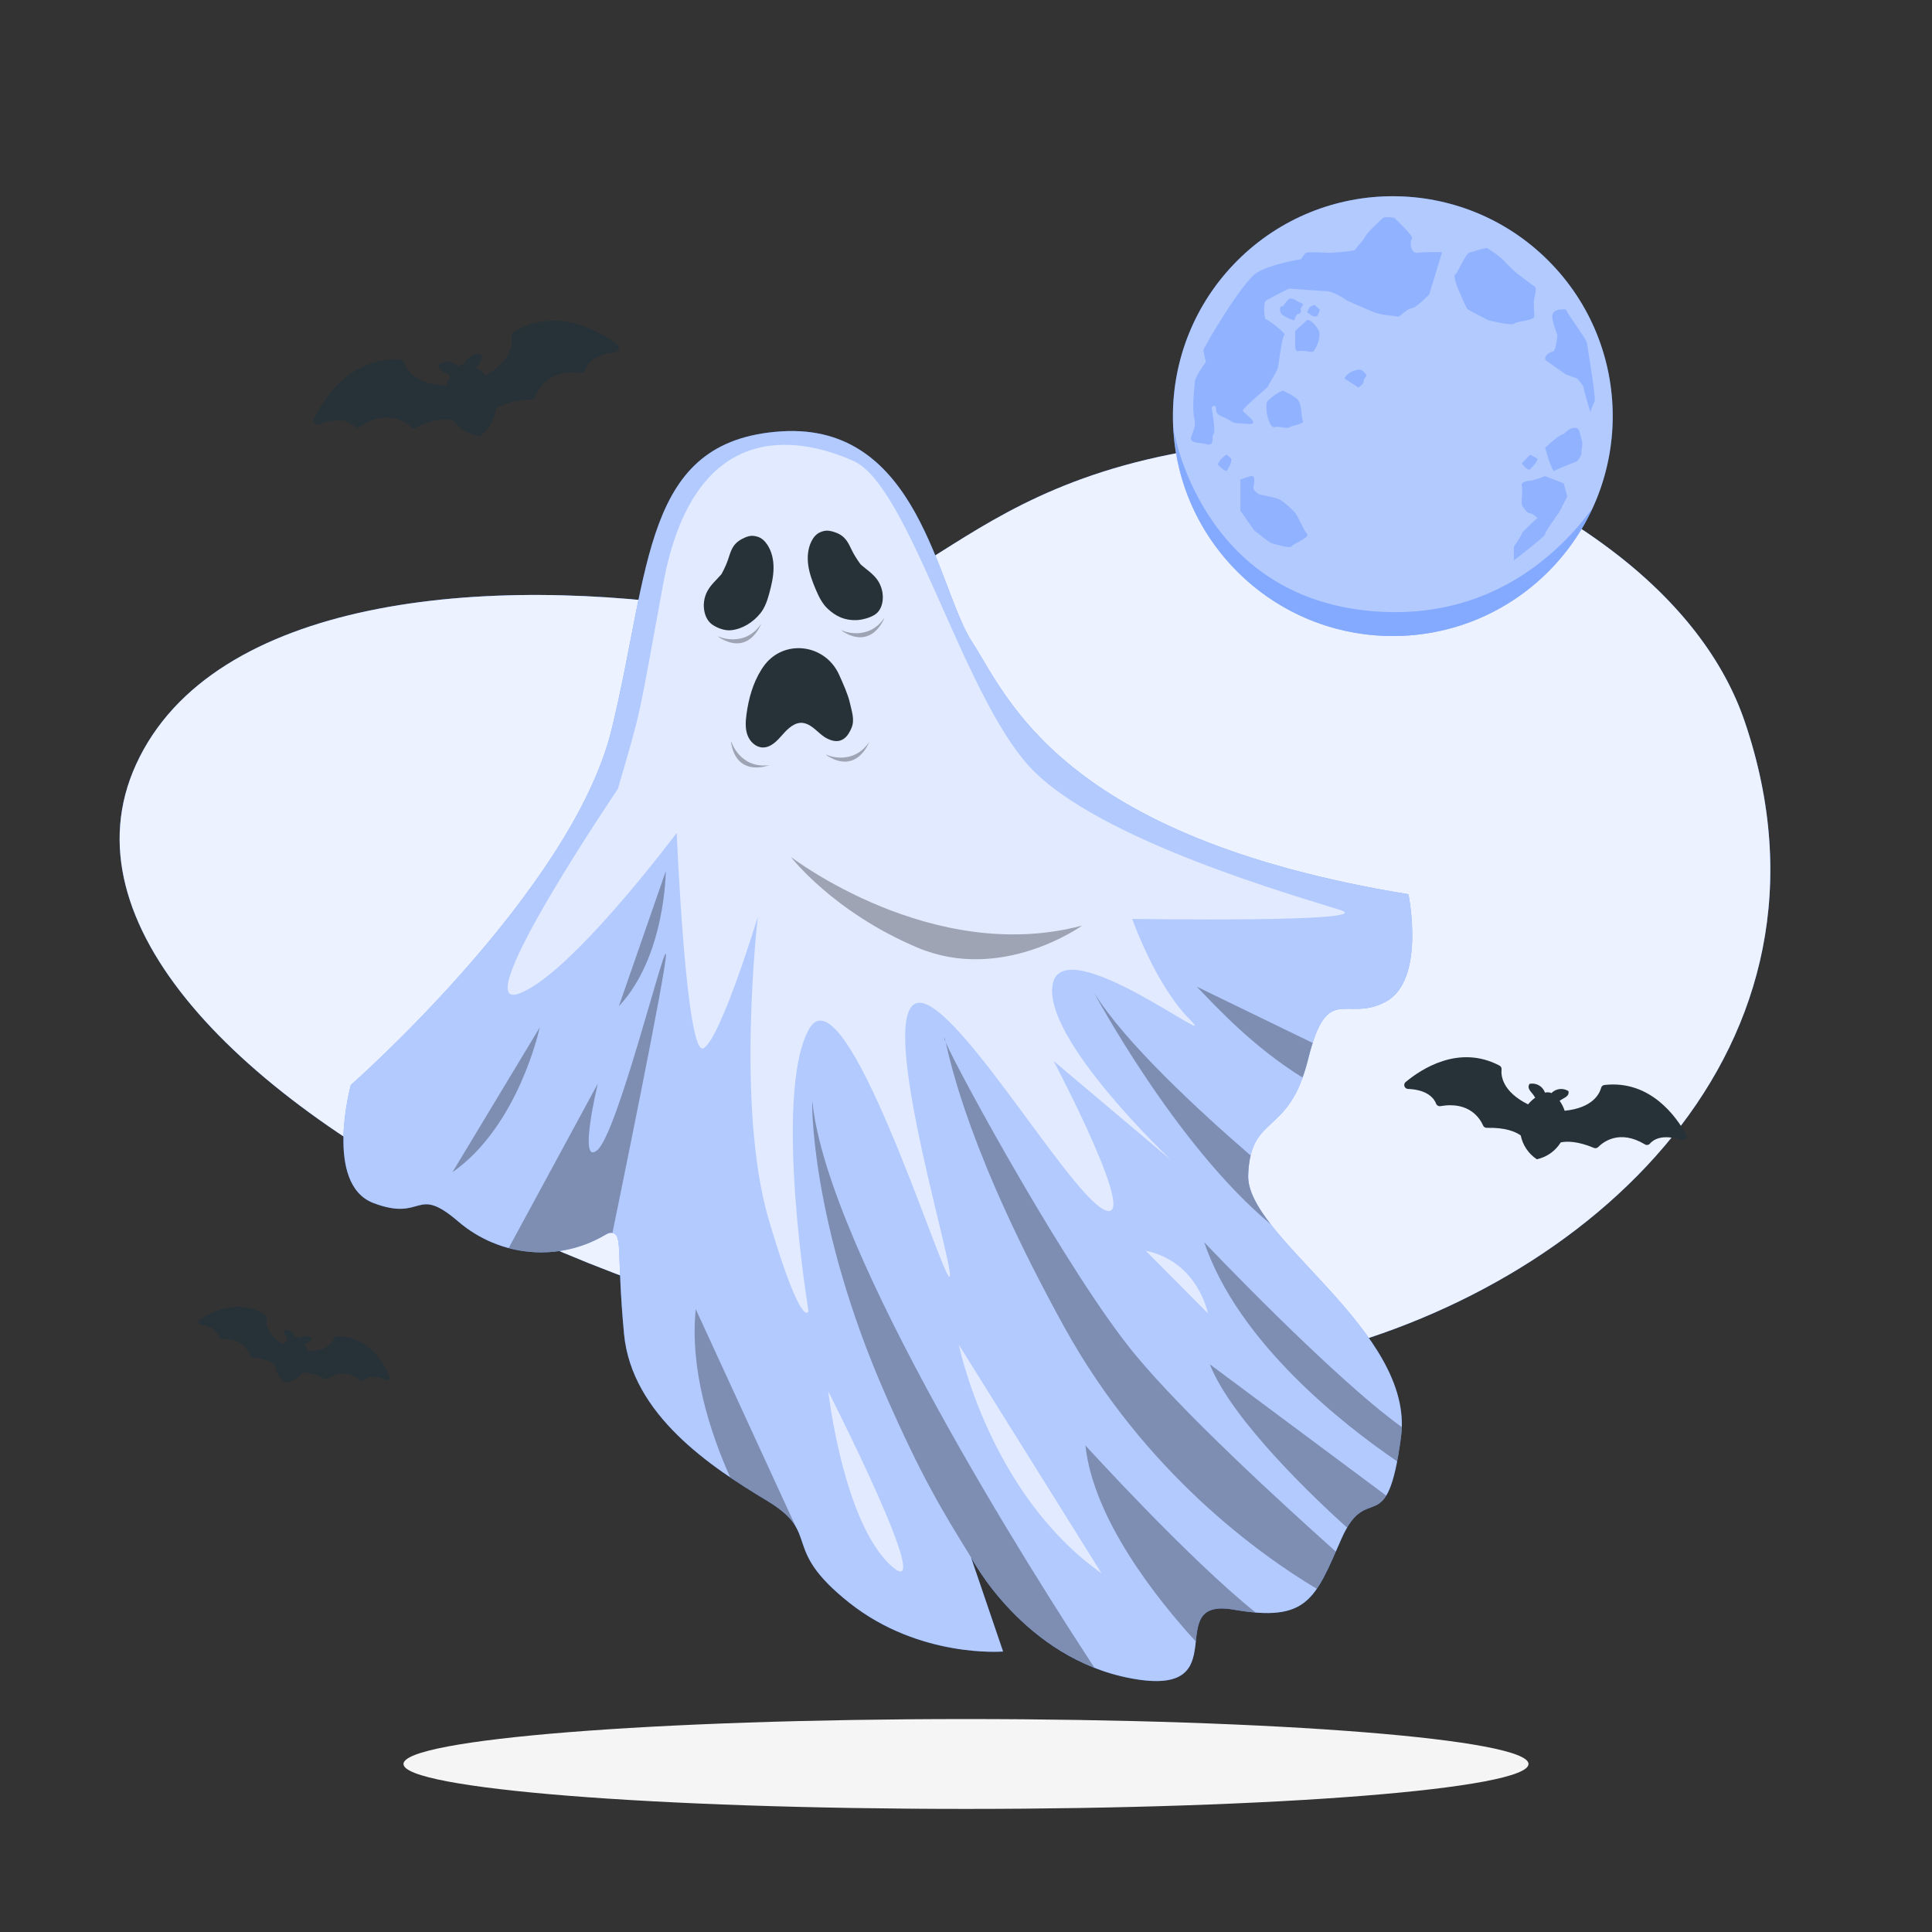 <svg xmlns="http://www.w3.org/2000/svg" viewBox="0 0 500 500"><rect x="0" y="0" width="500" height="500" fill="#333333" stroke="none"/><g id="freepik--background-simple--inject-307"><g><path d="M451.568,186.839c-5.354-15.79-16.752-31.016-34.63-44.519-21.072-15.916-53.899-32.178-96.837-27.375-79.27,8.867-80.713,51.406-134.013,42.913-60.373-9.621-131.191-3.169-150.885,40.001C-2.202,279.854,216.66,378.974,336.923,351.135c74.871-17.331,143.07-80.456,114.644-164.295Z" style="fill:#407BFF;"></path><path d="M451.568,186.839c-5.354-15.79-16.752-31.016-34.63-44.519-21.072-15.916-53.899-32.178-96.837-27.375-79.27,8.867-80.713,51.406-134.013,42.913-60.373-9.621-131.191-3.169-150.885,40.001C-2.202,279.854,216.66,378.974,336.923,351.135c74.871-17.331,143.07-80.456,114.644-164.295Z" style="fill:#fff; opacity:.9;"></path></g></g><g id="freepik--Shadow--inject-307"><path d="M395.579,456.517c0,6.421-65.178,11.627-145.579,11.627s-145.579-5.206-145.579-11.627,65.178-11.627,145.579-11.627,145.579,5.206,145.579,11.627Z" style="fill:#f5f5f5;"></path></g><g id="freepik--Ghost--inject-307"><g><path d="M90.81,280.778s57.282-50.248,67.473-91.992c10.192-41.744,7.934-74.777,43.824-77.143,35.89-2.366,40.381,40.571,49.482,54.518,9.101,13.947,22.578,50.527,112.914,65.271,0,0,4.537,22.189-5.843,27.793-10.38,5.604-15.164-5.311-20.117,14.883s-14.944,13.846-15.511,30.008c-.566,16.161,43.215,40.23,39.548,67.773-3.667,27.543-8.666,10.919-15.476,26.476-6.81,15.557-8.77,21.515-27.894,18.203-19.123-3.312,1.541,22.975-26.395,17.81-27.936-5.165-41.536-31.383-41.536-31.383l8.316,24.415s-21.616,1.81-39.815-12.633c-18.199-14.444-6.89-17.729-21.342-26.43-14.451-8.701-34.969-22.216-36.937-43.158s-.293-25.544-3.004-26.114c-.618-.13-1.163,.087-1.928,.539-12.042,7.105-27.251,5.656-37.89-3.417-.108-.092-.216-.184-.326-.277-10.964-9.303-8.682,.328-21.653-4.552-12.971-4.88-5.892-30.59-5.892-30.59Z" style="fill:#407BFF;"></path><path d="M90.81,280.778s57.282-50.248,67.473-91.992c10.192-41.744,7.934-74.777,43.824-77.143,35.89-2.366,40.381,40.571,49.482,54.518,9.101,13.947,22.578,50.527,112.914,65.271,0,0,4.537,22.189-5.843,27.793-10.38,5.604-15.164-5.311-20.117,14.883s-14.944,13.846-15.511,30.008c-.566,16.161,43.215,40.23,39.548,67.773-3.667,27.543-8.666,10.919-15.476,26.476-6.81,15.557-8.77,21.515-27.894,18.203-19.123-3.312,1.541,22.975-26.395,17.81-27.936-5.165-41.536-31.383-41.536-31.383l8.316,24.415s-21.616,1.81-39.815-12.633c-18.199-14.444-6.89-17.729-21.342-26.43-14.451-8.701-34.969-22.216-36.937-43.158s-.293-25.544-3.004-26.114c-.618-.13-1.163,.087-1.928,.539-12.042,7.105-27.251,5.656-37.89-3.417-.108-.092-.216-.184-.326-.277-10.964-9.303-8.682,.328-21.653-4.552-12.971-4.88-5.892-30.59-5.892-30.59Z" style="fill:#fff; opacity:.6;"></path><path d="M159.915,204.155s-39.083,57.614-25.77,53.036c13.313-4.579,40.991-41.644,40.991-41.644,0,0,2.418,58.715,7.008,55.708,4.59-3.008,13.977-33.982,13.977-33.982,0,0-5.768,49.328,2.83,78.376,8.598,29.048,10.29,23.7,10.29,23.7,0,0-9.175-55.761,.045-72.86s34.613,64.573,36.444,63.963-17.416-62.421-9.591-70.2c7.825-7.78,39.784,48.06,49.57,52.798,9.787,4.737-13.024-38.452-13.024-38.452l30.453,25.69s-33.687-31.752-30.668-45.737c3.019-13.984,44.363,18.193,35.473,9.309-8.889-8.885-14.929-26.045-14.929-26.045,0,0,64.124,.996,53.928-2.283s-62.892-18.01-80.451-37.065c-17.559-19.055-31.208-72.725-45.571-79.15-14.363-6.425-41.326-11.336-49.276,31.753-6.903,37.415-5.184,30.414-11.728,53.088Z" style="fill:#fff; opacity:.6;"></path><g style="opacity:.3;"><path d="M154.628,297.611c-5.171,4.536,.101-17.202,.101-17.202l-23.08,42.579c8.257,2.195,17.232,1.162,24.921-3.374,.765-.452,1.309-.669,1.928-.539,0,0,14.628-71.002,13.831-72.224-.797-1.222-12.53,46.223-17.701,50.759Z"></path><path d="M188.972,382.337c3.269,2.218,6.497,4.222,9.467,6.011,4.302,2.59,6.314,4.7,7.508,6.767h0l-25.886-56.305c-1.589,15.566,3.656,31.771,8.911,43.527Z"></path><path d="M283.265,431.635c-15.135-23.047-69.002-107.4-73.039-146.588-.121-1.174-.847,31.056,19.148,76.383,9.209,20.876,14.209,29.127,21.906,41.565h0s10.501,20.218,31.985,28.639Z"></path><path d="M280.906,374.07c2.052,19.15,18.573,39.823,28.57,50.756,.561-5.053,.949-9.779,9.735-8.257,2.123,.368,4.004,.602,5.733,.741-17.516-14.024-44.038-43.24-44.038-43.24Z"></path><path d="M244.365,268.674c-.04,.068,.109,.477,.394,1.123-.206-.872-.316-1.256-.394-1.123Z"></path><path d="M345.709,401.555c-14.5-12.953-39.593-35.997-52.09-51.174-16.872-20.491-45.245-72.371-48.86-80.584,1.252,5.293,6.178,29.218,30.646,73.591,20.845,37.8,50.779,59.075,65.369,67.787,1.704-2.472,3.198-5.668,4.934-9.62Z"></path><path d="M313.089,353.068c5.813,14.729,27.974,35.474,35.537,42.292,4.006-6.804,7.347-3.726,10.131-8.291l-45.667-34.001Z"></path><path d="M361.576,378.197c.345-1.798,.68-3.872,1.004-6.307,.114-.856,.182-1.709,.207-2.559-18.212-13.113-51.142-47.849-51.142-47.849,8.861,26.137,36.356,47.462,49.931,56.714Z"></path><path d="M283.07,256.776s21.056,39.483,45.8,60.074c-3.611-4.646-5.971-8.914-5.838-12.734,.07-2.012,.288-3.673,.622-5.082-13.178-11.389-32.756-29.41-40.585-42.258Z"></path><path d="M337.091,278.865c.514-1.417,1.008-2.949,1.451-4.757,.391-1.592,.78-2.971,1.171-4.199l-29.983-14.557c5.33,5.55,14.676,15.654,27.36,23.513Z"></path><path d="M237.455,245.245c21.887,9.233,42.601-5.711,42.601-5.711-38.845,10.36-75.387-17.779-75.387-17.779,0,0,10.899,14.256,32.785,23.489Z"></path></g><path d="M192.104,139.442c1.73-.888,2.574-.903,3.85-.57,1.11,.289,1.995,1.143,2.629,2.099,1.174,1.773,1.63,3.949,1.609,6.076-.021,2.126-.491,4.222-1.043,6.276-.512,1.909-1.123,3.849-2.359,5.391-1.867,2.329-4.64,4.085-7.609,4.388-1.623,.166-3.664-.579-4.972-1.553-.963-.718-1.555-1.847-1.844-3.013-.467-1.884-.193-3.941,.749-5.637,.909-1.636,2.368-2.882,3.592-4.298,0,0,1.005-1.732,1.711-3.783,.705-2.051,1.039-4.015,3.688-5.374Z" style="fill:#263238;"></path><path d="M216.159,137.779c-1.836-.641-2.674-.54-3.892-.035-1.059,.439-1.819,1.407-2.315,2.441-.919,1.917-1.071,4.136-.757,6.239,.314,2.103,1.068,4.114,1.897,6.072,.77,1.82,1.642,3.658,3.079,5.015,2.17,2.049,4.492,3.084,7.475,2.976,1.63-.059,4.216-.754,5.377-1.9,.855-.843,1.286-2.044,1.411-3.238,.203-1.93-.351-3.93-1.518-5.481-1.125-1.496-2.742-2.528-4.15-3.762,0,0-1.234-1.577-2.215-3.512-.981-1.934-1.582-3.834-4.393-4.816Z" style="fill:#263238;"></path><path d="M219.927,181.824c-.448-2.041-1.705-4.849-2.759-7.188-3.66-8.123-14.549-9.386-19.637-2.072-.162,.233-.32,.47-.471,.71-2.198,3.474-3.329,7.532-3.872,11.606-.237,1.781-.36,3.64,.247,5.33s2.114,3.173,3.909,3.235c2.139,.074,3.806-1.739,5.21-3.355s3.248-3.331,5.36-2.978c2.415,.404,3.889,2.843,6.06,3.976,3.828,1.998,5.567-.654,6.422-2.766,.855-2.112,.019-4.273-.469-6.498Z" style="fill:#263238;"></path><path d="M189.283,191.803c-.078,.371,2.416,7.225,9.813,6.214,0,0-8.406,3.365-9.891-5.843" style="opacity:.3;"></path><path d="M213.778,195.23c.226,.305,7.006,2.993,11.164-3.208,0,0-3.068,8.519-10.938,3.513" style="opacity:.3;"></path><path d="M217.755,163.042c.226,.305,7.006,2.993,11.164-3.208,0,0-3.068,8.519-10.938,3.513" style="opacity:.3;"></path><path d="M185.843,164.619c.226,.305,7.006,2.993,11.164-3.208,0,0-3.068,8.519-10.938,3.513" style="opacity:.3;"></path><path d="M160.162,260.408l12.134-34.928s-.052,22.079-12.134,34.928Z" style="opacity:.3;"></path><path d="M117.068,303.401l22.603-37.483s-5.335,25.375-22.603,37.483Z" style="opacity:.3;"></path><path d="M248.144,348.023s7.798,38.522,36.927,59.147l-36.927-59.147Z" style="fill:#fff; opacity:.6;"></path><path d="M296.489,323.676l16.112,16.216s-2.492-13.352-16.112-16.216Z" style="fill:#fff; opacity:.6;"></path><path d="M214.348,360.077s3.864,33.874,16.278,45.129c12.414,11.255-16.278-45.129-16.278-45.129Z" style="fill:#fff; opacity:.6;"></path></g></g><g id="freepik--Bats--inject-307"><path d="M363.729,280.069c4.059-3.387,13.815-9.837,24.335-4.299,.368,.189,.582,.585,.537,.997-.179,1.582,.18,5.723,6.858,9.043,.538-.65,1.159-1.228,1.846-1.72l-.299-.491c-.815-1.19-1.915-1.889-1.163-3.094,1.375-.289,2.788,.281,3.577,1.443,.179,.252,.319,.529,.415,.823,.563-.15,1.16-.109,1.698,.117,.157-.171,.333-.323,.525-.452,1.157-.791,2.675-.814,3.855-.058,.283,1.349-1,1.661-2.194,2.431l-.088,.068c.555,.796,.994,1.667,1.306,2.586,7.293-.735,9.024-4.423,9.433-5.924,.099-.403,.44-.701,.853-.744,11.815-1.359,18.621,8.183,21.136,12.807,.265,.492,.081,1.106-.411,1.371-.251,.135-.547,.158-.815,.064-4.918-1.655-7.286-.082-8.142,.939-.319,.367-.856,.45-1.271,.198-6.563-3.967-10.814-.637-12.119,.692-.295,.288-.734,.369-1.112,.204-4.075-1.701-6.833-1.777-8.564-1.419-1.389,2.233-3.623,3.81-6.193,4.37-2.154-1.425-3.653-3.647-4.169-6.177-1.44-1.009-4.05-2.075-8.764-1.961-.41,.02-.791-.21-.966-.581-.741-1.714-3.499-6.363-11.058-5.031-.478,.085-.947-.187-1.112-.643-.477-1.261-2.116-3.6-7.254-3.814-.559-.013-1.002-.476-.989-1.035,.006-.268,.119-.523,.313-.709Z" style="fill:#263238;"></path><path d="M81.284,108.335c2.524-5.201,9.348-16.019,22.326-15.228,.452,.023,.843,.322,.983,.752,.533,1.657,2.753,5.624,10.903,5.931,.244-.891,.603-1.746,1.066-2.544l-.519-.354c-1.347-.82-2.758-1.022-2.551-2.562,1.241-.906,2.906-.973,4.215-.17,.292,.171,.556,.384,.784,.634,.494-.403,1.108-.63,1.745-.647,.079-.241,.187-.471,.32-.687,.798-1.309,2.3-2.014,3.817-1.791,.888,1.217-.25,2.105-1.095,3.41l-.057,.107c.911,.544,1.741,1.215,2.465,1.99,6.94-4.012,7.007-8.467,6.74-10.147-.083-.446,.124-.897,.516-1.125,11.167-6.668,22.242-.215,26.829,3.263,.485,.372,.578,1.066,.206,1.552-.189,.247-.474,.403-.784,.43-5.647,.561-7.3,3.195-7.695,4.598-.153,.509-.651,.834-1.178,.769-8.326-1.003-11.066,4.227-11.77,6.14-.164,.42-.566,.698-1.017,.704-4.827,.137-7.611,1.301-9.176,2.436-.381,2.851-1.899,5.427-4.208,7.141-2.788-.452-5.282-1.992-6.934-4.283-1.889-.358-4.97-.247-9.619,1.986-.4,.204-.883,.147-1.224-.145-1.51-1.376-6.35-4.77-13.285-.043-.438,.299-1.029,.24-1.398-.141-1.043-1.042-3.728-2.637-8.947-.54-.563,.239-1.212-.024-1.451-.587-.115-.27-.117-.575-.007-.847Z" style="fill:#263238;"></path><path d="M51.579,341.576c3.055-2.046,10.275-5.796,17.147-1.196,.241,.157,.36,.447,.298,.729-.239,1.081-.293,3.972,4.084,6.756,.42-.411,.891-.765,1.402-1.055l-.171-.361c-.477-.883-1.186-1.447-.578-2.225,.972-.099,1.908,.398,2.369,1.26,.105,.187,.182,.39,.227,.6,.401-.062,.81,.01,1.166,.205,.121-.107,.254-.199,.396-.275,.858-.463,1.91-.367,2.671,.242,.097,.954-.813,1.076-1.696,1.521l-.066,.041c.325,.591,.566,1.226,.715,1.884,5.099,.024,6.565-2.4,6.958-3.409,.098-.272,.356-.453,.644-.452,8.272-.077,12.283,7.021,13.685,10.403,.147,.36-.025,.771-.385,.918-.183,.075-.39,.069-.569-.015-3.281-1.504-5.034-.589-5.701,.055-.248,.23-.625,.249-.894,.044-4.25-3.223-7.434-1.231-8.434-.406-.225,.178-.535,.201-.784,.06-2.695-1.474-4.597-1.729-5.82-1.608-1.124,1.443-2.784,2.371-4.603,2.57-1.386-1.143-2.261-2.789-2.433-4.577-.922-.803-2.65-1.731-5.919-1.997-.285-.016-.532-.203-.625-.473-.387-1.24-1.956-4.657-7.282-4.288-.337,.024-.642-.199-.722-.526-.238-.907-1.201-2.645-4.739-3.168-.386-.05-.658-.402-.609-.788,.024-.185,.12-.353,.268-.467Z" style="fill:#263238;"></path></g><g id="freepik--Moon--inject-307"><g><g><circle cx="360.46" cy="107.694" r="56.91" transform="translate(29.425 286.427) rotate(-45)" style="fill:#407BFF;"></circle><circle cx="360.46" cy="107.694" r="56.91" transform="translate(29.425 286.427) rotate(-45)" style="fill:#fff; opacity:.6;"></circle><g style="opacity:.3;"><path d="M311.416,90.709c0-.661,10.078-17.842,13.877-20.155,3.8-2.313,11.399-3.469,11.399-3.469,0,0,.826-1.322,1.322-1.652,.496-.331,5.948,0,5.948,0,0,0,6.608-.331,6.773-.826s2.313-2.643,2.643-3.469c.33-.826,4.13-4.461,4.626-4.791,.496-.331,2.809,0,2.809,0,0,0,5.287,4.956,4.626,5.452-.661,.496-.496,3.965,1.487,3.635,1.982-.331,6.278-.165,6.278-.165l-3.304,10.904s-3.469,3.635-4.626,3.635-3.139,2.478-3.635,2.148c-.496-.331-3.8-.165-6.443-1.322-2.643-1.157-6.443-2.643-7.269-3.304-.826-.661-3.469-1.983-4.461-1.983s-9.912-.661-9.912-.661c0,0-5.287,2.643-5.947,3.139-.661,.496-.496,4.791,0,4.791s5.452,3.8,4.791,4.13c-.661,.33-1.487,7.765-1.652,8.426-.165,.661-2.808,5.122-2.808,5.122,0,0-6.278,5.287-6.278,5.948s5.287,3.8,.991,3.469-2.974-.165-4.791-1.157c-1.817-.991-3.139-.991-3.139-2.643s-1.156-.496-1.156-.496c0,0,1.156,6.608,.496,6.939-.661,.33,.496,3.139-1.652,2.643-2.148-.496-3.635-.331-4.13-1.156s1.487-2.809,.826-5.452c-.661-2.643,0-8.26,.165-9.747,.165-1.487,2.808-4.956,2.808-4.956l-.661-2.974Z" style="fill:#407BFF;"></path><path d="M332.067,101.117c-1.156,.165-3.8,2.313-4.13,2.809-.33,.496-.165,2.809,0,3.469,.165,.661,.8,3.469,1.97,3.139,1.169-.33,2.987,.55,3.813,.027,.826-.523,3.965-.853,3.469-1.679-.496-.826-.165-4.461-1.487-5.617-1.322-1.156-3.635-2.148-3.635-2.148Z" style="fill:#407BFF;"></path><path d="M351.561,100.291s1.322-.826,1.322-1.487,.826-1.652,.826-1.652c0,0-.995-1.679-2.148-1.487-2.974,.496-3.635,2.305-3.635,2.305l3.635,2.321Z" style="fill:#407BFF;"></path><path d="M335.206,85.626v2.935s-.33,2.643,.826,2.313c1.156-.33,3.673,.473,3.965,.029,1.322-2.011,1.817-4.247,1.322-5.277-.496-1.03-1.672-2.682-2.984-2.847l-3.129,2.847Z" style="fill:#407BFF;"></path><path d="M335.692,81.326s1.288-.134,.978-1.069,1.379-1.337,0-1.871c-1.379-.535-1.914-1.337-2.849-1.069-.936,.267-1.604,2.219-2.139,1.978-.535-.241-.535,1.497,0,2.032s3.271,1.871,3.306,1.47c.035-.401,.704-1.47,.704-1.47Z" style="fill:#407BFF;"></path><path d="M339.054,79.387c-.181,.136-.941,1.537-.719,1.537s1.352,.949,1.623,.949,.949,.045,1.039-.226c.09-.271,.749-1.398,.51-1.581-.239-.182-1.323-1.176-1.323-1.176l-1.13,.497Z" style="fill:#407BFF;"></path><path d="M385.143,64.347c-.407-.542-3.661,.813-4.746,.949-1.085,.136-3.254,5.695-3.797,5.695s.271,2.712,.814,3.932c.542,1.22,2.034,4.863,2.441,5.143,.407,.281,5.288,2.803,5.288,2.803,0,0,5.966,1.545,6.78,.867,.814-.678,5.153-.739,5.153-1.861s-.271-3.494,0-4.613,.678-2.837,0-3.199c-.678-.361-3.932-2.938-4.339-3.209s-2.983-2.712-3.661-3.526c-.678-.813-3.932-2.983-3.932-2.983Z" style="fill:#407BFF;"></path><path d="M405.211,80.066c-1.085,.009-2.847-.126-3.39,1.23-.542,1.356,1.356,5.396,1.22,5.613s-.195,3.976-1.318,4.131c-1.123,.154-2.478,1.646-1.529,2.324,.949,.678,5.017,3.525,5.017,3.525l2.983,1.081s1.627,1.79,1.627,2.321,1.763,6.361,1.763,6.361c0,0,.814-2.305,1.085-2.712s-.542-5.97-.542-5.97c0,0-1.356-8.945-1.491-9.488-.136-.542-4.336-6.607-4.336-6.607l-1.088-1.809Z" style="fill:#407BFF;"></path><path d="M404.669,112.358c-.152-.022-.378,.054-.651,.196-1.431,.746-4.144,3.329-4.144,3.329,0,0,1.763,6.373,2.397,5.966,.635-.407,5.787-2.441,5.787-2.441,0,0,1.356-1.341,1.22-2.298-.136-.957,.561-1.783,.01-3.404-.552-1.621-.281-2.977-1.772-2.977s-2.847,1.627-2.847,1.627Z" style="fill:#407BFF;"></path><path d="M395.991,117.645c-.678,.804-2.169,2.296-2.169,2.296,0,0,1.563,2.098,2.169,1.491,1.627-1.627,1.898-2.305,1.898-2.712l-1.898-1.075Z" style="fill:#407BFF;"></path><path d="M399.874,123.213c-.9,.388-3.341,1.202-4.019,1.202s-2.305,.407-2.034,1.22c.271,.814-.06,4.203-.03,4.746,.03,.542,1.522,2.576,2.064,2.441,.542-.136,2.034,1.22,2.034,1.22,0,0-4.068,3.661-4.068,4.068s-2.034,3.39-2.034,3.39v3.526s8.173-6.237,8.087-6.78c-.087-.542,3.574-5.559,3.574-5.559l2.17-4.203-.929-3.39-4.815-1.88Z" style="fill:#407BFF;"></path><path d="M321.01,125.109v7.06l3.53,5.043s3.866,3.194,4.539,3.362,4.797,1.513,5.172,.84c.375-.672,4.855-2.353,4.044-3.194s-2.427-4.707-3.132-5.547-3.024-2.858-3.881-3.362-5.396-1.345-5.396-1.345c0,0-1.681-1.009-1.513-1.849s.672-3.287-.672-2.904c-1.345,.383-2.69,.887-2.69,.887v1.008Z" style="fill:#407BFF;"></path><path d="M317.48,117.645c-.672,.236-2.69,2.253-2.185,2.758,.504,.504,2.017,1.755,2.185,1.466s0,0,0,0c1.513-2.259,1.177-3.147,1.177-3.147l-1.177-1.077Z" style="fill:#407BFF;"></path></g></g><path d="M360.46,164.605c22.918,0,42.658-13.554,51.677-33.076-8.559,11.685-26.587,29.151-56.859,26.65-44.791-3.7-51.594-47.101-51.645-47.433v.012l.989,7.935c5.125,26.166,28.171,45.911,55.838,45.911Z" style="fill:#407BFF; opacity:.4;"></path></g></g></svg>
